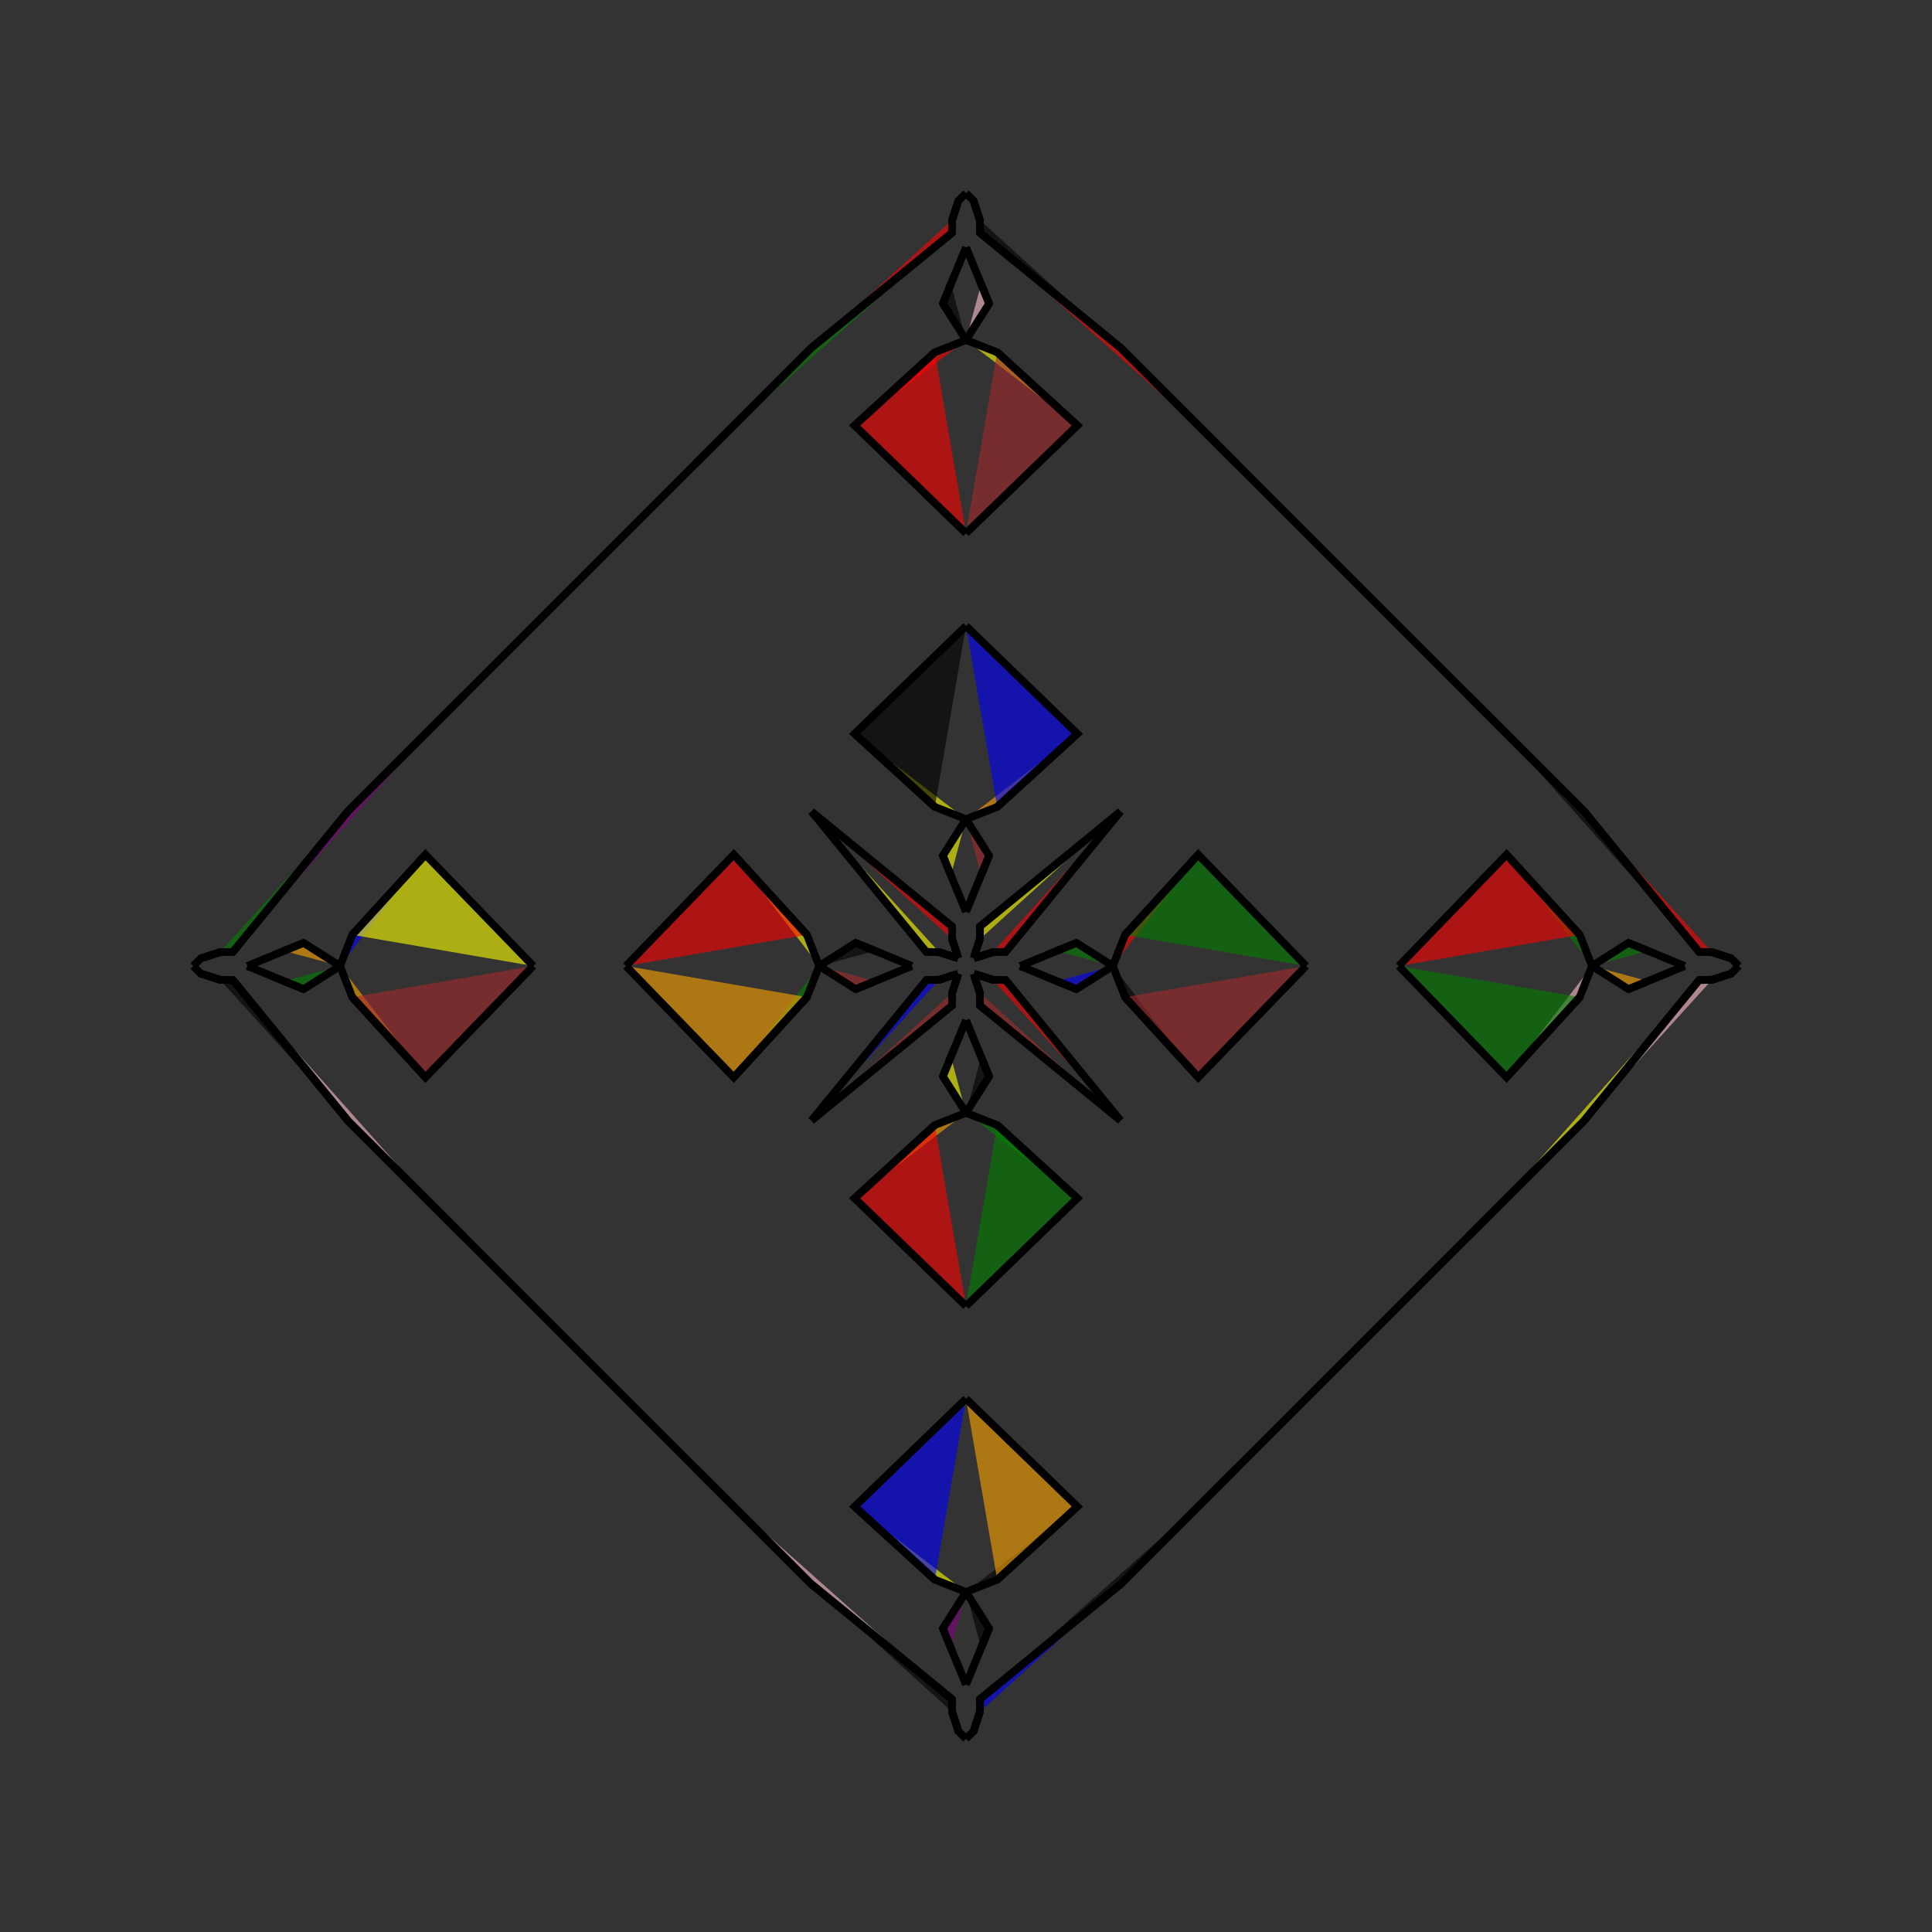 <?xml version="1.0" encoding="UTF-8"?>
<svg xmlns="http://www.w3.org/2000/svg" xmlns:xlink="http://www.w3.org/1999/xlink"
     width="250" height="250" viewBox="-125.0 -125.0 250 250">
<rect x="-125.0" y="-125.0" width="250" height="250" fill="#333333" stroke="none"/>
<defs>
</defs>
<path d="M7.0,-0.0 L11.755,-1.956 L14.29,-2.987" fill="brown" fill-opacity="0.6" stroke="black" stroke-width="1" />
<path d="M7.0,-0.0 L11.755,1.956 L14.29,2.987" fill="black" fill-opacity="0.6" stroke="black" stroke-width="1" />
<path d="M11.755,-1.956 L14.29,-2.987 L19.0,-0.0" fill="green" fill-opacity="0.6" stroke="black" stroke-width="1" />
<path d="M11.755,1.956 L14.29,2.987 L19.0,-0.0" fill="blue" fill-opacity="0.6" stroke="black" stroke-width="1" />
<path d="M19.0,-0.0 L20.584,-4.035 L30.054,-14.408" fill="red" fill-opacity="0.6" stroke="black" stroke-width="1" />
<path d="M19.0,-0.0 L20.584,4.035 L30.054,14.408" fill="black" fill-opacity="0.6" stroke="black" stroke-width="1" />
<path d="M20.584,-4.035 L30.054,-14.408 L44.0,-0.0" fill="green" fill-opacity="0.6" stroke="black" stroke-width="1" />
<path d="M20.584,4.035 L30.054,14.408 L44.0,-0.0" fill="brown" fill-opacity="0.6" stroke="black" stroke-width="1" />
<path d="M50.0,50.0 L35.0,65.0 L32.0,68.0" fill="red" fill-opacity="0.6" stroke="black" stroke-width="1" />
<path d="M50.0,-50.0 L35.0,-65.0 L32.0,-68.0" fill="pink" fill-opacity="0.6" stroke="black" stroke-width="1" />
<path d="M35.0,65.0 L32.0,68.0 L20.0,80.0" fill="yellow" fill-opacity="0.6" stroke="black" stroke-width="1" />
<path d="M35.0,-65.0 L32.0,-68.0 L20.0,-80.0" fill="blue" fill-opacity="0.6" stroke="black" stroke-width="1" />
<path d="M32.0,68.0 L20.0,80.0 L1.812,94.872" fill="black" fill-opacity="0.6" stroke="black" stroke-width="1" />
<path d="M32.0,-68.0 L20.0,-80.0 L1.812,-94.872" fill="red" fill-opacity="0.6" stroke="black" stroke-width="1" />
<path d="M20.0,-20.0 L5.128,-1.812 L3.474,-1.793" fill="red" fill-opacity="0.6" stroke="black" stroke-width="1" />
<path d="M20.0,20.0 L5.128,1.812 L3.474,1.793" fill="red" fill-opacity="0.6" stroke="black" stroke-width="1" />
<path d="M5.128,-1.812 L3.474,-1.793 L1.417,-1.119" fill="purple" fill-opacity="0.6" stroke="black" stroke-width="1" />
<path d="M5.128,1.812 L3.474,1.793 L1.417,1.119" fill="orange" fill-opacity="0.6" stroke="black" stroke-width="1" />
<path d="M3.474,-1.793 L1.417,-1.119 L1.0,-1.0" fill="black" fill-opacity="0.6" stroke="black" stroke-width="1" />
<path d="M3.474,1.793 L1.417,1.119 L1.0,1.0" fill="black" fill-opacity="0.6" stroke="black" stroke-width="1" />
<path d="M1.119,98.583 L1.0,99.0 L0.0,100.0" fill="red" fill-opacity="0.6" stroke="black" stroke-width="1" />
<path d="M1.119,-98.583 L1.0,-99.0 L0.0,-100.0" fill="blue" fill-opacity="0.6" stroke="black" stroke-width="1" />
<path d="M-7.0,-0.0 L-11.755,-1.956 L-14.29,-2.987" fill="orange" fill-opacity="0.6" stroke="black" stroke-width="1" />
<path d="M-7.0,-0.0 L-11.755,1.956 L-14.29,2.987" fill="orange" fill-opacity="0.6" stroke="black" stroke-width="1" />
<path d="M-11.755,-1.956 L-14.29,-2.987 L-19.0,-0.0" fill="black" fill-opacity="0.6" stroke="black" stroke-width="1" />
<path d="M-11.755,1.956 L-14.29,2.987 L-19.0,-0.0" fill="brown" fill-opacity="0.6" stroke="black" stroke-width="1" />
<path d="M-19.0,-0.0 L-20.584,-4.035 L-30.054,-14.408" fill="yellow" fill-opacity="0.6" stroke="black" stroke-width="1" />
<path d="M-19.0,-0.0 L-20.584,4.035 L-30.054,14.408" fill="green" fill-opacity="0.6" stroke="black" stroke-width="1" />
<path d="M-20.584,-4.035 L-30.054,-14.408 L-44.0,-0.0" fill="red" fill-opacity="0.6" stroke="black" stroke-width="1" />
<path d="M-20.584,4.035 L-30.054,14.408 L-44.0,-0.0" fill="orange" fill-opacity="0.6" stroke="black" stroke-width="1" />
<path d="M-50.0,50.0 L-35.0,65.0 L-32.0,68.0" fill="blue" fill-opacity="0.6" stroke="black" stroke-width="1" />
<path d="M-50.0,-50.0 L-35.0,-65.0 L-32.0,-68.0" fill="purple" fill-opacity="0.6" stroke="black" stroke-width="1" />
<path d="M-35.0,65.0 L-32.0,68.0 L-20.0,80.0" fill="black" fill-opacity="0.6" stroke="black" stroke-width="1" />
<path d="M-35.0,-65.0 L-32.0,-68.0 L-20.0,-80.0" fill="brown" fill-opacity="0.6" stroke="black" stroke-width="1" />
<path d="M-32.0,68.0 L-20.0,80.0 L-1.812,94.872" fill="pink" fill-opacity="0.6" stroke="black" stroke-width="1" />
<path d="M-32.0,-68.0 L-20.0,-80.0 L-1.812,-94.872" fill="green" fill-opacity="0.6" stroke="black" stroke-width="1" />
<path d="M-20.0,-20.0 L-5.128,-1.812 L-3.474,-1.793" fill="yellow" fill-opacity="0.6" stroke="black" stroke-width="1" />
<path d="M-20.0,20.0 L-5.128,1.812 L-3.474,1.793" fill="blue" fill-opacity="0.6" stroke="black" stroke-width="1" />
<path d="M-5.128,-1.812 L-3.474,-1.793 L-1.417,-1.119" fill="red" fill-opacity="0.6" stroke="black" stroke-width="1" />
<path d="M-5.128,1.812 L-3.474,1.793 L-1.417,1.119" fill="purple" fill-opacity="0.6" stroke="black" stroke-width="1" />
<path d="M-3.474,-1.793 L-1.417,-1.119 L-1.0,-1.0" fill="yellow" fill-opacity="0.6" stroke="black" stroke-width="1" />
<path d="M-3.474,1.793 L-1.417,1.119 L-1.0,1.0" fill="black" fill-opacity="0.6" stroke="black" stroke-width="1" />
<path d="M-1.119,98.583 L-1.0,99.0 L0.0,100.0" fill="red" fill-opacity="0.6" stroke="black" stroke-width="1" />
<path d="M-1.119,-98.583 L-1.0,-99.0 L0.0,-100.0" fill="black" fill-opacity="0.6" stroke="black" stroke-width="1" />
<path d="M93.0,-0.0 L88.245,1.956 L85.71,2.987" fill="green" fill-opacity="0.6" stroke="black" stroke-width="1" />
<path d="M93.0,-0.0 L88.245,-1.956 L85.71,-2.987" fill="brown" fill-opacity="0.6" stroke="black" stroke-width="1" />
<path d="M88.245,1.956 L85.71,2.987 L81.0,-0.0" fill="orange" fill-opacity="0.6" stroke="black" stroke-width="1" />
<path d="M88.245,-1.956 L85.71,-2.987 L81.0,-0.0" fill="green" fill-opacity="0.6" stroke="black" stroke-width="1" />
<path d="M81.0,-0.0 L79.416,4.035 L69.946,14.408" fill="pink" fill-opacity="0.6" stroke="black" stroke-width="1" />
<path d="M81.0,-0.0 L79.416,-4.035 L69.946,-14.408" fill="green" fill-opacity="0.6" stroke="black" stroke-width="1" />
<path d="M79.416,4.035 L69.946,14.408 L56.0,-0.0" fill="green" fill-opacity="0.6" stroke="black" stroke-width="1" />
<path d="M79.416,-4.035 L69.946,-14.408 L56.0,-0.0" fill="red" fill-opacity="0.6" stroke="black" stroke-width="1" />
<path d="M50.0,50.0 L65.0,35.0 L68.0,32.0" fill="brown" fill-opacity="0.6" stroke="black" stroke-width="1" />
<path d="M50.0,-50.0 L65.0,-35.0 L68.0,-32.0" fill="orange" fill-opacity="0.6" stroke="black" stroke-width="1" />
<path d="M65.0,35.0 L68.0,32.0 L80.0,20.0" fill="blue" fill-opacity="0.6" stroke="black" stroke-width="1" />
<path d="M65.0,-35.0 L68.0,-32.0 L80.0,-20.0" fill="purple" fill-opacity="0.6" stroke="black" stroke-width="1" />
<path d="M68.0,32.0 L80.0,20.0 L94.872,1.812" fill="yellow" fill-opacity="0.6" stroke="black" stroke-width="1" />
<path d="M68.0,-32.0 L80.0,-20.0 L94.872,-1.812" fill="black" fill-opacity="0.6" stroke="black" stroke-width="1" />
<path d="M80.0,20.0 L94.872,1.812 L96.526,1.793" fill="pink" fill-opacity="0.6" stroke="black" stroke-width="1" />
<path d="M80.0,-20.0 L94.872,-1.812 L96.526,-1.793" fill="red" fill-opacity="0.6" stroke="black" stroke-width="1" />
<path d="M94.872,1.812 L96.526,1.793 L98.583,1.119" fill="brown" fill-opacity="0.6" stroke="black" stroke-width="1" />
<path d="M94.872,-1.812 L96.526,-1.793 L98.583,-1.119" fill="blue" fill-opacity="0.6" stroke="black" stroke-width="1" />
<path d="M96.526,1.793 L98.583,1.119 L99.0,1.0" fill="green" fill-opacity="0.6" stroke="black" stroke-width="1" />
<path d="M96.526,-1.793 L98.583,-1.119 L99.0,-1.0" fill="orange" fill-opacity="0.6" stroke="black" stroke-width="1" />
<path d="M98.583,1.119 L99.0,1.0 L100.0,-0.0" fill="orange" fill-opacity="0.6" stroke="black" stroke-width="1" />
<path d="M98.583,-1.119 L99.0,-1.0 L100.0,-0.0" fill="yellow" fill-opacity="0.6" stroke="black" stroke-width="1" />
<path d="M0.0,-7.0 L1.956,-11.755 L2.987,-14.29" fill="green" fill-opacity="0.6" stroke="black" stroke-width="1" />
<path d="M0.0,7.0 L1.956,11.755 L2.987,14.29" fill="green" fill-opacity="0.6" stroke="black" stroke-width="1" />
<path d="M0.0,93.0 L1.956,88.245 L2.987,85.71" fill="green" fill-opacity="0.6" stroke="black" stroke-width="1" />
<path d="M0.0,-93.0 L1.956,-88.245 L2.987,-85.71" fill="yellow" fill-opacity="0.6" stroke="black" stroke-width="1" />
<path d="M1.956,-11.755 L2.987,-14.29 L0.0,-19.0" fill="brown" fill-opacity="0.6" stroke="black" stroke-width="1" />
<path d="M1.956,11.755 L2.987,14.29 L0.0,19.0" fill="black" fill-opacity="0.6" stroke="black" stroke-width="1" />
<path d="M1.956,88.245 L2.987,85.71 L0.0,81.0" fill="black" fill-opacity="0.6" stroke="black" stroke-width="1" />
<path d="M1.956,-88.245 L2.987,-85.71 L0.0,-81.0" fill="pink" fill-opacity="0.6" stroke="black" stroke-width="1" />
<path d="M0.0,-19.0 L4.035,-20.584 L14.408,-30.054" fill="orange" fill-opacity="0.6" stroke="black" stroke-width="1" />
<path d="M0.0,19.0 L4.035,20.584 L14.408,30.054" fill="green" fill-opacity="0.6" stroke="black" stroke-width="1" />
<path d="M0.0,81.0 L4.035,79.416 L14.408,69.946" fill="black" fill-opacity="0.6" stroke="black" stroke-width="1" />
<path d="M0.0,-81.0 L4.035,-79.416 L14.408,-69.946" fill="yellow" fill-opacity="0.6" stroke="black" stroke-width="1" />
<path d="M4.035,-20.584 L14.408,-30.054 L0.0,-44.0" fill="blue" fill-opacity="0.6" stroke="black" stroke-width="1" />
<path d="M4.035,20.584 L14.408,30.054 L0.0,44.0" fill="green" fill-opacity="0.6" stroke="black" stroke-width="1" />
<path d="M4.035,79.416 L14.408,69.946 L0.0,56.0" fill="orange" fill-opacity="0.6" stroke="black" stroke-width="1" />
<path d="M4.035,-79.416 L14.408,-69.946 L0.0,-56.0" fill="brown" fill-opacity="0.6" stroke="black" stroke-width="1" />
<path d="M20.0,-20.0 L1.812,-5.128 L1.793,-3.474" fill="yellow" fill-opacity="0.6" stroke="black" stroke-width="1" />
<path d="M20.0,20.0 L1.812,5.128 L1.793,3.474" fill="brown" fill-opacity="0.6" stroke="black" stroke-width="1" />
<path d="M20.0,80.0 L1.812,94.872 L1.793,96.526" fill="blue" fill-opacity="0.6" stroke="black" stroke-width="1" />
<path d="M20.0,-80.0 L1.812,-94.872 L1.793,-96.526" fill="black" fill-opacity="0.6" stroke="black" stroke-width="1" />
<path d="M1.812,-5.128 L1.793,-3.474 L1.119,-1.417" fill="blue" fill-opacity="0.6" stroke="black" stroke-width="1" />
<path d="M1.812,5.128 L1.793,3.474 L1.119,1.417" fill="brown" fill-opacity="0.6" stroke="black" stroke-width="1" />
<path d="M1.812,94.872 L1.793,96.526 L1.119,98.583" fill="purple" fill-opacity="0.6" stroke="black" stroke-width="1" />
<path d="M1.812,-94.872 L1.793,-96.526 L1.119,-98.583" fill="yellow" fill-opacity="0.6" stroke="black" stroke-width="1" />
<path d="M1.793,-3.474 L1.119,-1.417 L1.0,-1.0" fill="blue" fill-opacity="0.6" stroke="black" stroke-width="1" />
<path d="M1.793,3.474 L1.119,1.417 L1.0,1.0" fill="orange" fill-opacity="0.6" stroke="black" stroke-width="1" />
<path d="M1.793,96.526 L1.119,98.583 L1.0,99.0" fill="blue" fill-opacity="0.6" stroke="black" stroke-width="1" />
<path d="M1.793,-96.526 L1.119,-98.583 L1.0,-99.0" fill="purple" fill-opacity="0.6" stroke="black" stroke-width="1" />
<path d="M0.0,93.0 L-1.956,88.245 L-2.987,85.71" fill="orange" fill-opacity="0.6" stroke="black" stroke-width="1" />
<path d="M0.0,-7.0 L-1.956,-11.755 L-2.987,-14.29" fill="orange" fill-opacity="0.6" stroke="black" stroke-width="1" />
<path d="M0.0,7.0 L-1.956,11.755 L-2.987,14.29" fill="blue" fill-opacity="0.6" stroke="black" stroke-width="1" />
<path d="M0.0,-93.0 L-1.956,-88.245 L-2.987,-85.71" fill="pink" fill-opacity="0.6" stroke="black" stroke-width="1" />
<path d="M-1.956,88.245 L-2.987,85.71 L0.0,81.0" fill="purple" fill-opacity="0.6" stroke="black" stroke-width="1" />
<path d="M-1.956,-11.755 L-2.987,-14.29 L0.0,-19.0" fill="yellow" fill-opacity="0.6" stroke="black" stroke-width="1" />
<path d="M-1.956,11.755 L-2.987,14.29 L0.0,19.0" fill="yellow" fill-opacity="0.6" stroke="black" stroke-width="1" />
<path d="M-1.956,-88.245 L-2.987,-85.71 L0.0,-81.0" fill="black" fill-opacity="0.6" stroke="black" stroke-width="1" />
<path d="M0.0,81.0 L-4.035,79.416 L-14.408,69.946" fill="yellow" fill-opacity="0.6" stroke="black" stroke-width="1" />
<path d="M0.0,-19.0 L-4.035,-20.584 L-14.408,-30.054" fill="yellow" fill-opacity="0.6" stroke="black" stroke-width="1" />
<path d="M0.0,19.0 L-4.035,20.584 L-14.408,30.054" fill="orange" fill-opacity="0.6" stroke="black" stroke-width="1" />
<path d="M0.0,-81.0 L-4.035,-79.416 L-14.408,-69.946" fill="red" fill-opacity="0.6" stroke="black" stroke-width="1" />
<path d="M-4.035,79.416 L-14.408,69.946 L0.0,56.0" fill="blue" fill-opacity="0.6" stroke="black" stroke-width="1" />
<path d="M-4.035,-20.584 L-14.408,-30.054 L0.0,-44.0" fill="black" fill-opacity="0.6" stroke="black" stroke-width="1" />
<path d="M-4.035,20.584 L-14.408,30.054 L0.0,44.0" fill="red" fill-opacity="0.6" stroke="black" stroke-width="1" />
<path d="M-4.035,-79.416 L-14.408,-69.946 L0.0,-56.0" fill="red" fill-opacity="0.6" stroke="black" stroke-width="1" />
<path d="M-20.0,80.0 L-1.812,94.872 L-1.793,96.526" fill="black" fill-opacity="0.6" stroke="black" stroke-width="1" />
<path d="M-20.0,-20.0 L-1.812,-5.128 L-1.793,-3.474" fill="red" fill-opacity="0.6" stroke="black" stroke-width="1" />
<path d="M-20.0,20.0 L-1.812,5.128 L-1.793,3.474" fill="brown" fill-opacity="0.6" stroke="black" stroke-width="1" />
<path d="M-20.0,-80.0 L-1.812,-94.872 L-1.793,-96.526" fill="red" fill-opacity="0.6" stroke="black" stroke-width="1" />
<path d="M-1.812,94.872 L-1.793,96.526 L-1.119,98.583" fill="purple" fill-opacity="0.6" stroke="black" stroke-width="1" />
<path d="M-1.812,-5.128 L-1.793,-3.474 L-1.119,-1.417" fill="blue" fill-opacity="0.6" stroke="black" stroke-width="1" />
<path d="M-1.812,5.128 L-1.793,3.474 L-1.119,1.417" fill="red" fill-opacity="0.6" stroke="black" stroke-width="1" />
<path d="M-1.812,-94.872 L-1.793,-96.526 L-1.119,-98.583" fill="black" fill-opacity="0.6" stroke="black" stroke-width="1" />
<path d="M-1.793,96.526 L-1.119,98.583 L-1.0,99.0" fill="red" fill-opacity="0.6" stroke="black" stroke-width="1" />
<path d="M-1.793,-3.474 L-1.119,-1.417 L-1.0,-1.0" fill="blue" fill-opacity="0.6" stroke="black" stroke-width="1" />
<path d="M-1.793,3.474 L-1.119,1.417 L-1.0,1.0" fill="black" fill-opacity="0.6" stroke="black" stroke-width="1" />
<path d="M-1.793,-96.526 L-1.119,-98.583 L-1.0,-99.0" fill="red" fill-opacity="0.6" stroke="black" stroke-width="1" />
<path d="M-93.0,-0.0 L-88.245,-1.956 L-85.71,-2.987" fill="purple" fill-opacity="0.6" stroke="black" stroke-width="1" />
<path d="M-93.0,-0.0 L-88.245,1.956 L-85.71,2.987" fill="blue" fill-opacity="0.6" stroke="black" stroke-width="1" />
<path d="M-88.245,-1.956 L-85.71,-2.987 L-81.0,-0.0" fill="orange" fill-opacity="0.6" stroke="black" stroke-width="1" />
<path d="M-88.245,1.956 L-85.71,2.987 L-81.0,-0.0" fill="green" fill-opacity="0.6" stroke="black" stroke-width="1" />
<path d="M-81.0,-0.0 L-79.416,-4.035 L-69.946,-14.408" fill="blue" fill-opacity="0.6" stroke="black" stroke-width="1" />
<path d="M-81.0,-0.0 L-79.416,4.035 L-69.946,14.408" fill="orange" fill-opacity="0.6" stroke="black" stroke-width="1" />
<path d="M-79.416,-4.035 L-69.946,-14.408 L-56.0,-0.0" fill="yellow" fill-opacity="0.6" stroke="black" stroke-width="1" />
<path d="M-79.416,4.035 L-69.946,14.408 L-56.0,-0.0" fill="brown" fill-opacity="0.6" stroke="black" stroke-width="1" />
<path d="M-50.0,-50.0 L-65.0,-35.0 L-68.0,-32.0" fill="blue" fill-opacity="0.6" stroke="black" stroke-width="1" />
<path d="M-50.0,50.0 L-65.0,35.0 L-68.0,32.0" fill="red" fill-opacity="0.6" stroke="black" stroke-width="1" />
<path d="M-65.0,-35.0 L-68.0,-32.0 L-80.0,-20.0" fill="black" fill-opacity="0.6" stroke="black" stroke-width="1" />
<path d="M-65.0,35.0 L-68.0,32.0 L-80.0,20.0" fill="yellow" fill-opacity="0.6" stroke="black" stroke-width="1" />
<path d="M-68.0,-32.0 L-80.0,-20.0 L-94.872,-1.812" fill="purple" fill-opacity="0.6" stroke="black" stroke-width="1" />
<path d="M-68.0,32.0 L-80.0,20.0 L-94.872,1.812" fill="pink" fill-opacity="0.6" stroke="black" stroke-width="1" />
<path d="M-80.0,-20.0 L-94.872,-1.812 L-96.526,-1.793" fill="green" fill-opacity="0.6" stroke="black" stroke-width="1" />
<path d="M-80.0,20.0 L-94.872,1.812 L-96.526,1.793" fill="black" fill-opacity="0.6" stroke="black" stroke-width="1" />
<path d="M-94.872,-1.812 L-96.526,-1.793 L-98.583,-1.119" fill="orange" fill-opacity="0.6" stroke="black" stroke-width="1" />
<path d="M-94.872,1.812 L-96.526,1.793 L-98.583,1.119" fill="red" fill-opacity="0.6" stroke="black" stroke-width="1" />
<path d="M-96.526,-1.793 L-98.583,-1.119 L-99.0,-1.0" fill="blue" fill-opacity="0.6" stroke="black" stroke-width="1" />
<path d="M-96.526,1.793 L-98.583,1.119 L-99.0,1.0" fill="black" fill-opacity="0.6" stroke="black" stroke-width="1" />
<path d="M-98.583,-1.119 L-99.0,-1.0 L-100.0,-0.0" fill="red" fill-opacity="0.6" stroke="black" stroke-width="1" />
<path d="M-98.583,1.119 L-99.0,1.0 L-100.0,-0.0" fill="brown" fill-opacity="0.6" stroke="black" stroke-width="1" />
</svg>